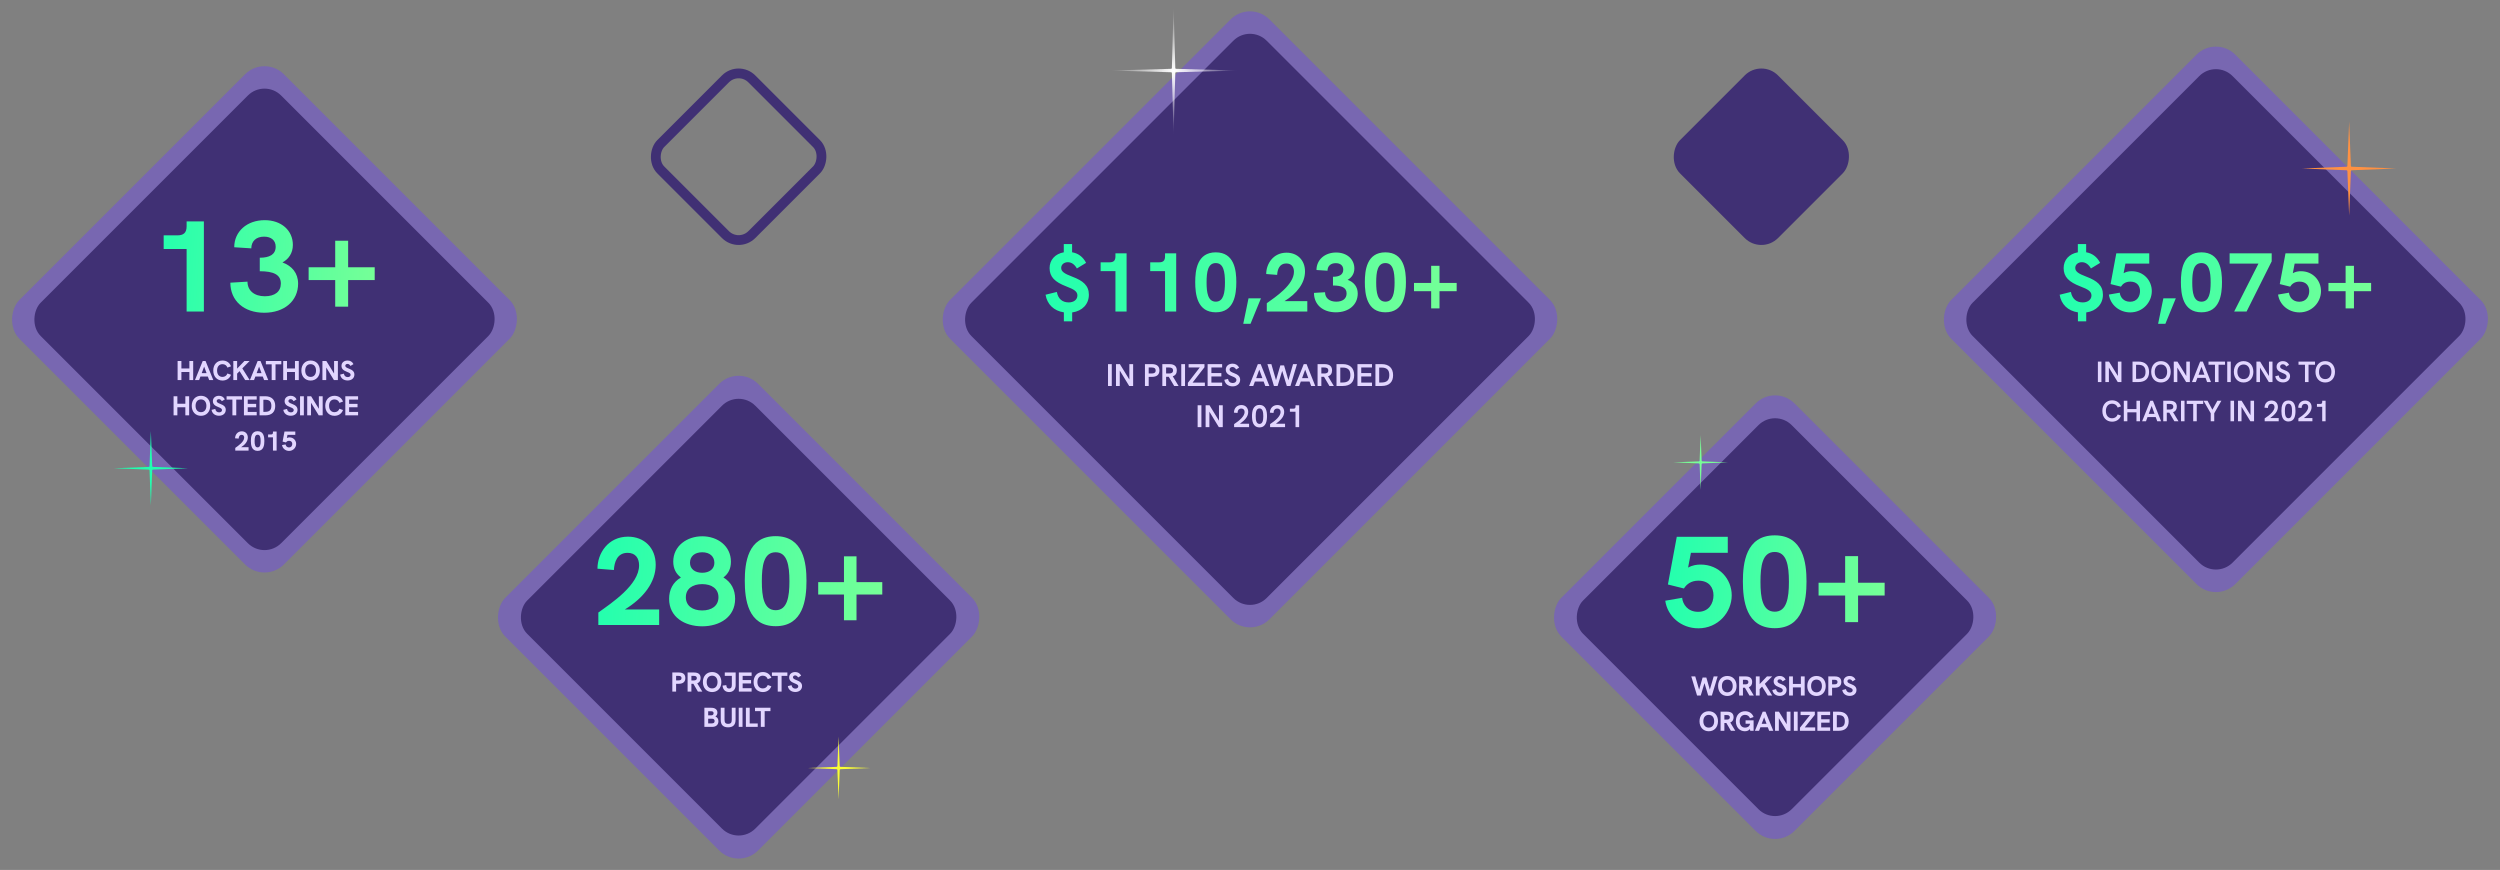 <svg width="1276" height="444" viewBox="0 0 1276 444" fill="none" xmlns="http://www.w3.org/2000/svg">
<rect x="0" y="0" width="1276" height="444" fill="#808080" stroke="none"/>
<rect opacity="0.65" x="135" y="28" width="190.919" height="190.919" rx="14" transform="rotate(45 135 28)" fill="#7359CB"/>
<rect x="135" y="40.261" width="173.579" height="173.579" rx="12" transform="rotate(45 135 40.261)" fill="#403074"/>
<path d="M95.249 115.473C95.249 118.938 93.599 120.126 90.464 120.126H83.534V127.089H95.249V159H104.06V112.998H95.249V115.473ZM134.863 159.627C145.159 159.627 152.155 153.588 152.155 144.777C152.155 139.365 148.987 135.702 144.169 133.953C147.271 132.27 149.482 129.234 149.482 125.01C149.482 117.585 143.575 112.371 135.094 112.371C126.052 112.371 119.551 118.146 119.551 126.198L128.263 126.759C128.296 123.063 130.771 120.786 134.797 120.786C138.427 120.786 140.704 122.7 140.704 125.934C140.704 129.927 137.503 131.544 132.586 131.544V138.441C139.582 138.441 143.344 140.157 143.344 144.711C143.344 148.803 140.341 151.212 135.16 151.212C129.781 151.212 126.316 148.308 126.316 143.754L117.571 144.282C117.571 153.489 124.468 159.627 134.863 159.627ZM177.687 156.525V142.962H191.25V136.428H177.687V122.865H171.087V136.428H157.524V142.962H171.087V156.525H177.687Z" fill="url(#paint0_linear_1901:655)"/>
<path d="M92.59 194V189.863H96.657V194H98.603V184.242H96.657V188.078H92.59V184.242H90.651V194H92.59ZM108.874 194L104.912 184.242H103.47L99.501 194H101.615L102.301 192.18H106.081L106.76 194H108.874ZM104.198 187.119L105.437 190.444H102.952L104.198 187.119ZM113.562 194.231C115.655 194.231 117.244 193.111 117.909 191.277L116.075 190.619C115.676 191.725 114.78 192.376 113.562 192.376C111.875 192.376 110.797 191.144 110.797 189.114C110.797 187.098 111.875 185.866 113.562 185.866C114.78 185.866 115.676 186.517 116.075 187.623L117.909 186.965C117.244 185.131 115.655 184.011 113.562 184.011C110.762 184.011 108.851 186.055 108.851 189.114C108.851 192.187 110.762 194.231 113.562 194.231ZM127.44 194L123.681 188.022L127.412 184.242H124.766L121.028 188.148V184.242H119.089V194H121.028V190.703L122.281 189.436L125.137 194H127.44ZM136.915 194L132.953 184.242H131.511L127.542 194H129.656L130.342 192.18H134.122L134.801 194H136.915ZM132.239 187.119L133.478 190.444H130.993L132.239 187.119ZM140.63 194V185.971H143.584V184.242H135.695V185.971H138.663V194H140.63ZM146.486 194V189.863H150.553V194H152.499V184.242H150.553V188.078H146.486V184.242H144.547V194H146.486ZM158.535 194.231C161.328 194.231 163.253 192.194 163.253 189.128C163.253 186.048 161.356 184.011 158.535 184.011C155.735 184.011 153.824 186.055 153.824 189.128C153.824 192.187 155.735 194.231 158.535 194.231ZM158.535 192.376C156.848 192.376 155.77 191.151 155.77 189.128C155.77 187.091 156.848 185.866 158.535 185.866C160.229 185.866 161.3 187.119 161.3 189.128C161.3 191.123 160.229 192.376 158.535 192.376ZM170.518 190.654L166.563 184.242H164.568V194H166.507V187.56L170.448 194H172.457V184.242H170.518V190.654ZM177.444 194.196C179.509 194.196 180.881 192.943 180.881 191.186C180.881 189.646 179.908 188.841 178.109 188.162C176.709 187.637 176.24 187.273 176.24 186.685C176.24 186.132 176.723 185.733 177.353 185.733C177.976 185.733 178.487 186.111 178.872 186.783L180.412 185.845C179.796 184.627 178.739 184.011 177.409 184.011C175.54 184.011 174.294 185.138 174.294 186.72C174.294 188.211 175.19 189.058 177.101 189.793C178.361 190.276 178.956 190.619 178.956 191.305C178.956 192.033 178.319 192.474 177.507 192.474C176.443 192.474 175.715 191.879 175.512 190.717L173.622 191.186C173.909 193.006 175.33 194.196 177.444 194.196ZM90.53 212V207.863H94.597V212H96.543V202.242H94.597V206.078H90.53V202.242H88.591V212H90.53ZM102.578 212.231C105.371 212.231 107.296 210.194 107.296 207.128C107.296 204.048 105.399 202.011 102.578 202.011C99.778 202.011 97.867 204.055 97.867 207.128C97.867 210.187 99.778 212.231 102.578 212.231ZM102.578 210.376C100.891 210.376 99.813 209.151 99.813 207.128C99.813 205.091 100.891 203.866 102.578 203.866C104.272 203.866 105.343 205.119 105.343 207.128C105.343 209.123 104.272 210.376 102.578 210.376ZM111.799 212.196C113.864 212.196 115.236 210.943 115.236 209.186C115.236 207.646 114.263 206.841 112.464 206.162C111.064 205.637 110.595 205.273 110.595 204.685C110.595 204.132 111.078 203.733 111.708 203.733C112.331 203.733 112.842 204.111 113.227 204.783L114.767 203.845C114.151 202.627 113.094 202.011 111.764 202.011C109.895 202.011 108.649 203.138 108.649 204.72C108.649 206.211 109.545 207.058 111.456 207.793C112.716 208.276 113.311 208.619 113.311 209.305C113.311 210.033 112.674 210.474 111.862 210.474C110.798 210.474 110.07 209.879 109.867 208.717L107.977 209.186C108.264 211.006 109.685 212.196 111.799 212.196ZM120.586 212V203.971H123.54V202.242H115.651V203.971H118.619V212H120.586ZM131.021 212V210.264H126.443V207.856H130.741V206.12H126.443V203.971H131.021V202.242H124.504V212H131.021ZM135.347 212C138.658 212 140.471 210.306 140.471 207.198C140.471 204.034 138.602 202.242 135.361 202.242H132.484V212H135.347ZM134.423 204.02H135.326C137.307 204.02 138.511 204.755 138.511 207.121C138.511 209.557 137.279 210.215 135.151 210.215H134.423V204.02ZM148.418 212.196C150.483 212.196 151.855 210.943 151.855 209.186C151.855 207.646 150.882 206.841 149.083 206.162C147.683 205.637 147.214 205.273 147.214 204.685C147.214 204.132 147.697 203.733 148.327 203.733C148.95 203.733 149.461 204.111 149.846 204.783L151.386 203.845C150.77 202.627 149.713 202.011 148.383 202.011C146.514 202.011 145.268 203.138 145.268 204.72C145.268 206.211 146.164 207.058 148.075 207.793C149.335 208.276 149.93 208.619 149.93 209.305C149.93 210.033 149.293 210.474 148.481 210.474C147.417 210.474 146.689 209.879 146.486 208.717L144.596 209.186C144.883 211.006 146.304 212.196 148.418 212.196ZM155.082 212V202.242H153.143V212H155.082ZM162.752 208.654L158.797 202.242H156.802V212H158.741V205.56L162.682 212H164.691V202.242H162.752V208.654ZM170.721 212.231C172.814 212.231 174.403 211.111 175.068 209.277L173.234 208.619C172.835 209.725 171.939 210.376 170.721 210.376C169.034 210.376 167.956 209.144 167.956 207.114C167.956 205.098 169.034 203.866 170.721 203.866C171.939 203.866 172.835 204.517 173.234 205.623L175.068 204.965C174.403 203.131 172.814 202.011 170.721 202.011C167.921 202.011 166.01 204.055 166.01 207.114C166.01 210.187 167.921 212.231 170.721 212.231ZM182.766 212V210.264H178.188V207.856H182.486V206.12H178.188V203.971H182.766V202.242H176.249V212H182.766ZM123.042 228.264C125.121 226.99 126.486 225.247 126.486 223.28C126.486 221.376 125.198 220.137 123.392 220.137C121.18 220.137 119.983 221.978 119.983 223.714L121.817 223.861C121.866 222.965 122.195 221.943 123.343 221.943C124.239 221.943 124.631 222.552 124.631 223.336C124.631 225.527 121.551 227.55 120.081 228.607V230H126.871V228.264H123.042ZM131.496 230.133C134.576 230.133 134.933 227.158 134.933 225.072C134.933 223.098 134.611 220.081 131.489 220.081C128.353 220.081 128.045 223.112 128.045 225.065C128.045 227.116 128.374 230.133 131.496 230.133ZM131.496 228.348C130.166 228.348 129.949 226.829 129.949 225.128C129.949 223.357 130.166 221.88 131.489 221.88C132.784 221.88 133.029 223.322 133.029 225.128C133.029 226.871 132.784 228.348 131.496 228.348ZM139.321 220.767C139.321 221.502 138.971 221.754 138.306 221.754H136.836V223.231H139.321V230H141.19V220.242H139.321V220.767ZM147.788 223.245C147.382 223.245 146.913 223.301 146.423 223.574L146.731 221.971H150.721V220.242H145.198L144.239 225.401L145.975 225.835C146.255 225.38 146.745 224.988 147.536 224.988C148.719 224.988 149.174 225.758 149.174 226.577C149.174 227.431 148.691 228.362 147.508 228.362C146.381 228.362 145.849 227.543 145.779 226.843L143.952 227.158C144.183 228.824 145.653 230.147 147.536 230.147C149.657 230.147 151.148 228.432 151.148 226.577C151.148 224.806 149.79 223.245 147.788 223.245Z" fill="#E2D6FF"/>
<path d="M77 220L77.684 237.931C77.692 238.14 77.86 238.308 78.069 238.316L96 239L78.069 239.684C77.86 239.692 77.692 239.86 77.684 240.069L77 258L76.316 240.069C76.308 239.86 76.14 239.692 75.931 239.684L58 239L75.931 238.316C76.14 238.308 76.308 238.14 76.316 237.931L77 220Z" fill="#20FFAF"/>
<rect opacity="0.65" x="638" width="230.517" height="230.517" rx="14" transform="rotate(45 638 0)" fill="#7359CB"/>
<rect x="638" y="12.283" width="213.145" height="213.145" rx="12" transform="rotate(45 638 12.283)" fill="#403074"/>
<path d="M555.764 150.431C555.764 145.742 552.801 143.291 547.323 141.223C543.06 139.625 541.632 138.516 541.632 136.726C541.632 135.042 543.103 133.827 545.021 133.827C546.918 133.827 548.474 134.978 549.647 137.024L554.336 134.168C552.78 131.099 550.307 129.287 547.195 128.754V124.555H542.954V128.775C538.52 129.564 535.707 132.676 535.707 136.832C535.707 141.372 538.435 143.952 544.254 146.19C548.091 147.66 549.902 148.705 549.902 150.794C549.902 153.01 547.963 154.353 545.49 154.353C542.25 154.353 540.034 152.542 539.415 149.003L533.66 150.431C534.428 155.291 537.838 158.659 542.996 159.426V164.009H547.238V159.469C552.439 158.766 555.764 155.206 555.764 150.431ZM569.32 130.886C569.32 133.124 568.254 133.891 566.229 133.891H561.753V138.388H569.32V159H575.011V129.287H569.32V130.886ZM594.637 130.886C594.637 133.124 593.571 133.891 591.546 133.891H587.07V138.388H594.637V159H600.328V129.287H594.637V130.886ZM620.551 159.405C629.929 159.405 631.016 150.346 631.016 143.994C631.016 137.983 630.036 128.797 620.529 128.797C610.98 128.797 610.042 138.026 610.042 143.973C610.042 150.218 611.044 159.405 620.551 159.405ZM620.551 153.97C616.501 153.97 615.84 149.344 615.84 144.165C615.84 138.772 616.501 134.275 620.529 134.275C624.473 134.275 625.219 138.665 625.219 144.165C625.219 149.472 624.473 153.97 620.551 153.97ZM638.263 165.267L643.592 152.264H637.24L634.554 165.267H638.263ZM655.588 153.714C661.919 149.835 666.075 144.527 666.075 138.538C666.075 132.74 662.153 128.967 656.654 128.967C649.919 128.967 646.274 134.573 646.274 139.859L651.858 140.307C652.008 137.578 653.009 134.466 656.505 134.466C659.233 134.466 660.427 136.321 660.427 138.708C660.427 145.38 651.048 151.54 646.572 154.758V159H667.248V153.714H655.588ZM681.822 159.405C688.472 159.405 692.991 155.504 692.991 149.813C692.991 146.318 690.945 143.952 687.833 142.822C689.836 141.735 691.264 139.774 691.264 137.046C691.264 132.25 687.449 128.882 681.971 128.882C676.131 128.882 671.932 132.612 671.932 137.813L677.559 138.175C677.58 135.788 679.179 134.317 681.779 134.317C684.124 134.317 685.595 135.553 685.595 137.642C685.595 140.221 683.527 141.266 680.351 141.266V145.721C684.87 145.721 687.3 146.829 687.3 149.771C687.3 152.414 685.36 153.97 682.014 153.97C678.539 153.97 676.301 152.094 676.301 149.152L670.653 149.494C670.653 155.44 675.108 159.405 681.822 159.405ZM707.122 159.405C716.501 159.405 717.588 150.346 717.588 143.994C717.588 137.983 716.608 128.797 707.101 128.797C697.552 128.797 696.614 138.026 696.614 143.973C696.614 150.218 697.616 159.405 707.122 159.405ZM707.122 153.97C703.073 153.97 702.412 149.344 702.412 144.165C702.412 138.772 703.073 134.275 707.101 134.275C711.044 134.275 711.79 138.665 711.79 144.165C711.79 149.472 711.044 153.97 707.122 153.97ZM734.725 157.401V148.641H743.486V144.421H734.725V135.66H730.462V144.421H721.702V148.641H730.462V157.401H734.725Z" fill="url(#paint1_linear_1901:655)"/>
<path d="M567.453 197V185.848H565.525V197H567.453ZM576.421 193.704L571.589 185.848H569.597V197H571.525V189.12L576.341 197H578.349V185.848H576.421V193.704ZM586.293 197V192.352H587.981C590.453 192.352 591.773 191.2 591.773 189.064C591.773 186.928 590.469 185.848 587.981 185.848H584.381V197H586.293ZM586.293 187.568H587.789C589.157 187.568 589.853 188 589.853 189.088C589.853 190.208 589.093 190.632 587.789 190.632H586.293V187.568ZM598.594 192.072C599.914 191.64 600.642 190.632 600.642 189.056C600.642 187.096 599.53 185.848 596.85 185.848H593.25V197H595.178V192.328H595.962C596.114 192.328 596.314 192.328 596.538 192.32L599.298 197H601.546L598.594 192.072ZM595.178 187.568H596.658C597.794 187.568 598.722 187.864 598.722 189.08C598.722 190.304 597.81 190.632 596.658 190.632H595.178V187.568ZM604.843 197V185.848H602.915V197H604.843ZM614.763 187.44V185.848H606.667V187.568H612.355L606.291 195.408V197H614.963V195.28H608.691L614.763 187.44ZM623.78 197V195.28H618.3V192.144H623.38V190.424H618.3V187.568H623.78V185.848H616.372V197H623.78ZM629.161 197.2C631.433 197.2 632.977 195.792 632.977 193.824C632.977 192.048 631.793 191.176 629.809 190.432C628.225 189.832 627.561 189.408 627.561 188.6C627.561 187.856 628.201 187.32 629.049 187.32C629.833 187.32 630.465 187.768 630.921 188.576L632.457 187.64C631.761 186.296 630.593 185.608 629.113 185.608C627.025 185.608 625.641 186.872 625.641 188.64C625.641 190.328 626.713 191.24 628.801 192.04C630.257 192.6 631.065 193.016 631.065 193.952C631.065 194.896 630.265 195.488 629.217 195.488C627.905 195.488 627.009 194.768 626.769 193.384L624.897 193.848C625.225 195.88 626.801 197.2 629.161 197.2ZM647.885 197L643.461 185.848H642.005L637.565 197H639.669L640.509 194.72H644.957L645.789 197H647.885ZM642.741 188.68L644.325 193H641.149L642.741 188.68ZM657.6 194.056L655.384 186.488H653.488L651.272 194.056L648.904 185.848H646.888L650.216 197H652.096L654.44 189.304L656.776 197H658.656L661.984 185.848H659.968L657.6 194.056ZM671.31 197L666.886 185.848H665.43L660.99 197H663.094L663.934 194.72H668.382L669.214 197H671.31ZM666.166 188.68L667.75 193H664.574L666.166 188.68ZM677.834 192.072C679.154 191.64 679.882 190.632 679.882 189.056C679.882 187.096 678.77 185.848 676.09 185.848H672.49V197H674.418V192.328H675.202C675.354 192.328 675.554 192.328 675.778 192.32L678.538 197H680.786L677.834 192.072ZM674.418 187.568H675.898C677.034 187.568 677.962 187.864 677.962 189.08C677.962 190.304 677.05 190.632 675.898 190.632H674.418V187.568ZM685.356 197C689.116 197 691.172 195.056 691.172 191.512C691.172 187.896 689.06 185.848 685.372 185.848H682.156V197H685.356ZM684.084 187.616H685.34C687.772 187.616 689.236 188.616 689.236 191.44C689.236 194.32 687.748 195.232 685.164 195.232H684.084V187.616ZM700.261 197V195.28H694.781V192.144H699.861V190.424H694.781V187.568H700.261V185.848H692.853V197H700.261ZM705.218 197C708.978 197 711.034 195.056 711.034 191.512C711.034 187.896 708.922 185.848 705.234 185.848H702.018V197H705.218ZM703.946 187.616H705.202C707.634 187.616 709.098 188.616 709.098 191.44C709.098 194.32 707.61 195.232 705.026 195.232H703.946V187.616ZM613.2 218V206.848H611.272V218H613.2ZM622.167 214.704L617.335 206.848H615.343V218H617.271V210.12L622.087 218H624.095V206.848H622.167V214.704ZM632.863 216.28C635.423 214.432 637.087 212.632 637.087 210.248C637.087 208.152 635.687 206.728 633.607 206.728C631.383 206.728 629.807 208.344 629.807 210.624L631.623 210.768C631.695 209.304 632.375 208.52 633.559 208.52C634.623 208.52 635.247 209.184 635.247 210.312C635.247 212.344 632.791 214.584 629.887 216.464V218H637.527V216.28H632.863ZM642.861 218.144C646.173 218.144 646.677 214.904 646.677 212.376C646.677 209.96 646.205 206.68 642.837 206.68C639.429 206.68 639.021 210.032 639.021 212.368C639.021 214.792 639.461 218.144 642.861 218.144ZM642.861 216.368C641.237 216.368 640.909 214.512 640.909 212.432C640.909 210.28 641.229 208.456 642.837 208.456C644.397 208.456 644.789 210.184 644.789 212.44C644.789 214.616 644.405 216.368 642.861 216.368ZM651.226 216.28C653.786 214.432 655.45 212.632 655.45 210.248C655.45 208.152 654.05 206.728 651.97 206.728C649.746 206.728 648.17 208.344 648.17 210.624L649.986 210.768C650.058 209.304 650.738 208.52 651.922 208.52C652.986 208.52 653.61 209.184 653.61 210.312C653.61 212.344 651.154 214.584 648.25 216.464V218H655.89V216.28H651.226ZM661.231 207.544C661.231 208.328 660.855 208.592 660.135 208.592H658.367V210.136H661.231V218H663.087V206.848H661.231V207.544Z" fill="#E2D6FF"/>
<path d="M599 3L599.876 34.735C599.882 34.947 600.053 35.118 600.265 35.124L632 36L600.265 36.876C600.053 36.882 599.882 37.053 599.876 37.265L599 69L598.124 37.265C598.118 37.053 597.947 36.882 597.735 36.876L566 36L597.735 35.124C597.947 35.118 598.118 34.947 598.124 34.735L599 3Z" fill="url(#paint2_radial_1901:655)"/>
<rect opacity="0.65" x="1131" y="18" width="205.061" height="205.061" rx="14" transform="rotate(45 1131 18)" fill="#7359CB"/>
<rect x="1131" y="30.334" width="187.618" height="187.618" rx="12" transform="rotate(45 1131 30.334)" fill="#403074"/>
<path d="M1073.34 150.431C1073.34 145.742 1070.38 143.291 1064.9 141.223C1060.64 139.625 1059.21 138.516 1059.21 136.726C1059.21 135.042 1060.68 133.827 1062.6 133.827C1064.49 133.827 1066.05 134.978 1067.22 137.024L1071.91 134.168C1070.36 131.099 1067.88 129.287 1064.77 128.754V124.555H1060.53V128.775C1056.1 129.564 1053.28 132.676 1053.28 136.832C1053.28 141.372 1056.01 143.952 1061.83 146.19C1065.67 147.66 1067.48 148.705 1067.48 150.794C1067.48 153.01 1065.54 154.353 1063.07 154.353C1059.83 154.353 1057.61 152.542 1056.99 149.003L1051.24 150.431C1052 155.291 1055.41 158.659 1060.57 159.426V164.009H1064.81V159.469C1070.01 158.766 1073.34 155.206 1073.34 150.431ZM1088.05 138.431C1086.81 138.431 1085.38 138.602 1083.89 139.433L1084.83 134.552H1096.98V129.287H1080.16L1077.24 144.996L1082.53 146.318C1083.38 144.932 1084.87 143.738 1087.28 143.738C1090.88 143.738 1092.27 146.083 1092.27 148.577C1092.27 151.177 1090.8 154.012 1087.19 154.012C1083.76 154.012 1082.14 151.518 1081.93 149.387L1076.37 150.346C1077.07 155.419 1081.55 159.448 1087.28 159.448C1093.74 159.448 1098.28 154.225 1098.28 148.577C1098.28 143.184 1094.14 138.431 1088.05 138.431ZM1105.21 165.267L1110.53 152.264H1104.18L1101.5 165.267H1105.21ZM1123.64 159.405C1133.02 159.405 1134.1 150.346 1134.1 143.994C1134.1 137.983 1133.12 128.797 1123.62 128.797C1114.07 128.797 1113.13 138.026 1113.13 143.973C1113.13 150.218 1114.13 159.405 1123.64 159.405ZM1123.64 153.97C1119.59 153.97 1118.93 149.344 1118.93 144.165C1118.93 138.772 1119.59 134.275 1123.62 134.275C1127.56 134.275 1128.31 138.665 1128.31 144.165C1128.31 149.472 1127.56 153.97 1123.64 153.97ZM1138 134.552H1152.71L1140.33 159H1146.66L1159.47 133.401V129.287H1138V134.552ZM1174.41 138.431C1173.17 138.431 1171.75 138.602 1170.25 139.433L1171.19 134.552H1183.34V129.287H1166.52L1163.6 144.996L1168.89 146.318C1169.74 144.932 1171.23 143.738 1173.64 143.738C1177.25 143.738 1178.63 146.083 1178.63 148.577C1178.63 151.177 1177.16 154.012 1173.56 154.012C1170.13 154.012 1168.51 151.518 1168.29 149.387L1162.73 150.346C1163.43 155.419 1167.91 159.448 1173.64 159.448C1180.1 159.448 1184.64 154.225 1184.64 148.577C1184.64 143.184 1180.51 138.431 1174.41 138.431ZM1201.46 157.401V148.641H1210.22V144.421H1201.46V135.66H1197.2V144.421H1188.44V148.641H1197.2V157.401H1201.46Z" fill="url(#paint3_linear_1901:655)"/>
<path d="M1072.57 195V184.545H1070.76V195H1072.57ZM1080.97 191.91L1076.44 184.545H1074.57V195H1076.38V187.612L1080.9 195H1082.78V184.545H1080.97V191.91ZM1091.44 195C1094.96 195 1096.89 193.177 1096.89 189.855C1096.89 186.465 1094.91 184.545 1091.45 184.545H1088.44V195H1091.44ZM1090.25 186.202H1091.42C1093.7 186.202 1095.08 187.14 1095.08 189.787C1095.08 192.487 1093.68 193.342 1091.26 193.342H1090.25V186.202ZM1102.94 195.225C1105.91 195.225 1107.93 193.057 1107.93 189.78C1107.93 186.487 1105.92 184.32 1102.94 184.32C1099.98 184.32 1097.97 186.495 1097.97 189.78C1097.97 193.042 1099.98 195.225 1102.94 195.225ZM1102.94 193.492C1101.01 193.492 1099.77 192.082 1099.77 189.78C1099.77 187.455 1101.01 186.045 1102.94 186.045C1104.89 186.045 1106.11 187.477 1106.11 189.78C1106.11 192.06 1104.89 193.492 1102.94 193.492ZM1115.89 191.91L1111.36 184.545H1109.49V195H1111.3V187.612L1115.81 195H1117.7V184.545H1115.89V191.91ZM1128.47 195L1124.32 184.545H1122.95L1118.79 195H1120.76L1121.55 192.862H1125.72L1126.5 195H1128.47ZM1123.64 187.2L1125.13 191.25H1122.15L1123.64 187.2ZM1132.35 195V186.157H1135.64V184.545H1127.22V186.157H1130.52V195H1132.35ZM1138.58 195V184.545H1136.78V195H1138.58ZM1145.12 195.225C1148.09 195.225 1150.11 193.057 1150.11 189.78C1150.11 186.487 1148.11 184.32 1145.12 184.32C1142.17 184.32 1140.16 186.495 1140.16 189.78C1140.16 193.042 1142.17 195.225 1145.12 195.225ZM1145.12 193.492C1143.2 193.492 1141.96 192.082 1141.96 189.78C1141.96 187.455 1143.2 186.045 1145.12 186.045C1147.07 186.045 1148.3 187.477 1148.3 189.78C1148.3 192.06 1147.07 193.492 1145.12 193.492ZM1158.08 191.91L1153.55 184.545H1151.68V195H1153.49V187.612L1158 195H1159.88V184.545H1158.08V191.91ZM1165.27 195.188C1167.4 195.188 1168.85 193.867 1168.85 192.022C1168.85 190.357 1167.74 189.54 1165.88 188.842C1164.4 188.28 1163.77 187.882 1163.77 187.125C1163.77 186.427 1164.37 185.925 1165.17 185.925C1165.9 185.925 1166.5 186.345 1166.92 187.102L1168.36 186.225C1167.71 184.965 1166.62 184.32 1165.23 184.32C1163.27 184.32 1161.97 185.505 1161.97 187.162C1161.97 188.745 1162.98 189.6 1164.94 190.35C1166.3 190.875 1167.06 191.265 1167.06 192.142C1167.06 193.027 1166.31 193.582 1165.33 193.582C1164.1 193.582 1163.26 192.907 1163.03 191.61L1161.28 192.045C1161.58 193.95 1163.06 195.188 1165.27 195.188ZM1178.28 195V186.157H1181.58V184.545H1173.16V186.157H1176.46V195H1178.28ZM1186.78 195.225C1189.75 195.225 1191.77 193.057 1191.77 189.78C1191.77 186.487 1189.77 184.32 1186.78 184.32C1183.83 184.32 1181.82 186.495 1181.82 189.78C1181.82 193.042 1183.83 195.225 1186.78 195.225ZM1186.78 193.492C1184.85 193.492 1183.62 192.082 1183.62 189.78C1183.62 187.455 1184.85 186.045 1186.78 186.045C1188.73 186.045 1189.95 187.477 1189.95 189.78C1189.95 192.06 1188.73 193.492 1186.78 193.492ZM1078.01 215.225C1080.2 215.225 1081.87 214.047 1082.57 212.135L1080.87 211.52C1080.41 212.765 1079.39 213.492 1078.01 213.492C1076.08 213.492 1074.84 212.082 1074.84 209.765C1074.84 207.463 1076.08 206.045 1078.01 206.045C1079.39 206.045 1080.41 206.772 1080.87 208.017L1082.57 207.41C1081.87 205.49 1080.2 204.32 1078.01 204.32C1075.05 204.32 1073.04 206.495 1073.04 209.765C1073.04 213.042 1075.05 215.225 1078.01 215.225ZM1085.8 215V210.455H1090.45V215H1092.25V204.545H1090.45V208.797H1085.8V204.545H1083.99V215H1085.8ZM1103.02 215L1098.87 204.545H1097.51L1093.34 215H1095.32L1096.1 212.862H1100.27L1101.05 215H1103.02ZM1098.2 207.2L1099.68 211.25H1096.7L1098.2 207.2ZM1109.13 210.38C1110.37 209.975 1111.05 209.03 1111.05 207.552C1111.05 205.715 1110.01 204.545 1107.49 204.545H1104.12V215H1105.93V210.62H1106.66C1106.8 210.62 1106.99 210.62 1107.2 210.612L1109.79 215H1111.9L1109.13 210.38ZM1105.93 206.157H1107.31C1108.38 206.157 1109.25 206.435 1109.25 207.575C1109.25 208.722 1108.39 209.03 1107.31 209.03H1105.93V206.157ZM1114.98 215V204.545H1113.18V215H1114.98ZM1121.23 215V206.157H1124.52V204.545H1116.11V206.157H1119.41V215H1121.23ZM1130.15 215V210.927L1133.79 204.545H1131.74L1129.21 209.127L1126.73 204.545H1124.67L1128.35 210.927V215H1130.15ZM1140.26 215V204.545H1138.45V215H1140.26ZM1148.66 211.91L1144.13 204.545H1142.27V215H1144.07V207.612L1148.59 215H1150.47V204.545H1148.66V211.91ZM1158.68 213.387C1161.08 211.655 1162.64 209.967 1162.64 207.732C1162.64 205.767 1161.33 204.432 1159.38 204.432C1157.29 204.432 1155.81 205.947 1155.81 208.085L1157.52 208.22C1157.58 206.847 1158.22 206.112 1159.33 206.112C1160.33 206.112 1160.91 206.735 1160.91 207.792C1160.91 209.697 1158.61 211.797 1155.89 213.56V215H1163.05V213.387H1158.68ZM1168.04 215.135C1171.15 215.135 1171.62 212.097 1171.62 209.727C1171.62 207.463 1171.18 204.387 1168.02 204.387C1164.83 204.387 1164.44 207.53 1164.44 209.72C1164.44 211.992 1164.86 215.135 1168.04 215.135ZM1168.04 213.47C1166.52 213.47 1166.21 211.73 1166.21 209.78C1166.21 207.762 1166.51 206.052 1168.02 206.052C1169.48 206.052 1169.85 207.672 1169.85 209.787C1169.85 211.827 1169.49 213.47 1168.04 213.47ZM1175.88 213.387C1178.28 211.655 1179.84 209.967 1179.84 207.732C1179.84 205.767 1178.53 204.432 1176.58 204.432C1174.49 204.432 1173.01 205.947 1173.01 208.085L1174.72 208.22C1174.78 206.847 1175.42 206.112 1176.53 206.112C1177.53 206.112 1178.11 206.735 1178.11 207.792C1178.11 209.697 1175.81 211.797 1173.09 213.56V215H1180.25V213.387H1175.88ZM1185.25 205.197C1185.25 205.932 1184.9 206.18 1184.23 206.18H1182.57V207.627H1185.25V215H1186.99V204.545H1185.25V205.197Z" fill="#E2D6FF"/>
<path d="M1199 62L1199.9 84.714C1199.91 84.923 1200.08 85.09 1200.29 85.098L1223 86L1200.29 86.902C1200.08 86.91 1199.91 87.077 1199.9 87.286L1199 110L1198.1 87.286C1198.09 87.077 1197.92 86.91 1197.71 86.902L1175 86L1197.71 85.098C1197.92 85.09 1198.09 84.923 1198.1 84.714L1199 62Z" fill="#FF9142"/>
<rect opacity="0.65" x="906" y="196" width="168.291" height="168.291" rx="14" transform="rotate(45 906 196)" fill="#7359CB"/>
<rect x="906" y="208.506" width="150.605" height="150.605" rx="12" transform="rotate(45 906 208.506)" fill="#403074"/>
<path d="M868.031 288.155C866.117 288.155 863.906 288.419 861.596 289.706L863.048 282.149H881.858V273.998H855.821L851.3 298.319L859.484 300.365C860.804 298.22 863.114 296.372 866.843 296.372C872.42 296.372 874.565 300.002 874.565 303.863C874.565 307.889 872.288 312.278 866.711 312.278C861.398 312.278 858.89 308.417 858.56 305.117L849.947 306.602C851.036 314.456 857.966 320.693 866.843 320.693C876.842 320.693 883.871 312.608 883.871 303.863C883.871 295.514 877.469 288.155 868.031 288.155ZM905.838 320.627C920.358 320.627 922.041 306.602 922.041 296.768C922.041 287.462 920.523 273.239 905.805 273.239C891.021 273.239 889.569 287.528 889.569 296.735C889.569 306.404 891.12 320.627 905.838 320.627ZM905.838 312.212C899.568 312.212 898.545 305.051 898.545 297.032C898.545 288.683 899.568 281.72 905.805 281.72C911.91 281.72 913.065 288.518 913.065 297.032C913.065 305.249 911.91 312.212 905.838 312.212ZM948.364 317.525V303.962H961.927V297.428H948.364V283.865H941.764V297.428H928.201V303.962H941.764V317.525H948.364Z" fill="url(#paint4_linear_1901:655)"/>
<path d="M872.693 352.018L870.915 345.816H869.004L867.233 352.018L865.259 345.242H863.229L866.176 355H868.052L869.963 348.658L871.867 355H873.743L876.69 345.242H874.667L872.693 352.018ZM881.623 355.231C884.416 355.231 886.341 353.194 886.341 350.128C886.341 347.048 884.444 345.011 881.623 345.011C878.823 345.011 876.912 347.055 876.912 350.128C876.912 353.187 878.823 355.231 881.623 355.231ZM881.623 353.376C879.936 353.376 878.858 352.151 878.858 350.128C878.858 348.091 879.936 346.866 881.623 346.866C883.317 346.866 884.388 348.119 884.388 350.128C884.388 352.123 883.317 353.376 881.623 353.376ZM892.591 350.765C893.69 350.352 894.299 349.456 894.299 348.084C894.299 346.362 893.354 345.242 890.946 345.242H887.656V355H889.595V351.024H890.043H890.61L892.92 355H895.167L892.591 350.765ZM889.595 346.971H890.75C891.59 346.971 892.36 347.132 892.36 348.112C892.36 349.099 891.604 349.295 890.75 349.295H889.595V346.971ZM904.534 355L900.775 349.022L904.506 345.242H901.86L898.122 349.148V345.242H896.183V355H898.122V351.703L899.375 350.436L902.231 355H904.534ZM908.43 355.196C910.495 355.196 911.867 353.943 911.867 352.186C911.867 350.646 910.894 349.841 909.095 349.162C907.695 348.637 907.226 348.273 907.226 347.685C907.226 347.132 907.709 346.733 908.339 346.733C908.962 346.733 909.473 347.111 909.858 347.783L911.398 346.845C910.782 345.627 909.725 345.011 908.395 345.011C906.526 345.011 905.28 346.138 905.28 347.72C905.28 349.211 906.176 350.058 908.087 350.793C909.347 351.276 909.942 351.619 909.942 352.305C909.942 353.033 909.305 353.474 908.493 353.474C907.429 353.474 906.701 352.879 906.498 351.717L904.608 352.186C904.895 354.006 906.316 355.196 908.43 355.196ZM915.094 355V350.863H919.161V355H921.107V345.242H919.161V349.078H915.094V345.242H913.155V355H915.094ZM927.142 355.231C929.935 355.231 931.86 353.194 931.86 350.128C931.86 347.048 929.963 345.011 927.142 345.011C924.342 345.011 922.431 347.055 922.431 350.128C922.431 353.187 924.342 355.231 927.142 355.231ZM927.142 353.376C925.455 353.376 924.377 352.151 924.377 350.128C924.377 348.091 925.455 346.866 927.142 346.866C928.836 346.866 929.907 348.119 929.907 350.128C929.907 352.123 928.836 353.376 927.142 353.376ZM935.094 355V351.01H936.452C938.643 351.01 939.805 349.995 939.805 348.084C939.805 346.187 938.671 345.242 936.452 345.242H933.162V355H935.094ZM935.094 346.971H936.256C937.334 346.971 937.866 347.258 937.866 348.105C937.866 348.987 937.278 349.274 936.256 349.274H935.094V346.971ZM944.11 355.196C946.175 355.196 947.547 353.943 947.547 352.186C947.547 350.646 946.574 349.841 944.775 349.162C943.375 348.637 942.906 348.273 942.906 347.685C942.906 347.132 943.389 346.733 944.019 346.733C944.642 346.733 945.153 347.111 945.538 347.783L947.078 346.845C946.462 345.627 945.405 345.011 944.075 345.011C942.206 345.011 940.96 346.138 940.96 347.72C940.96 349.211 941.856 350.058 943.767 350.793C945.027 351.276 945.622 351.619 945.622 352.305C945.622 353.033 944.985 353.474 944.173 353.474C943.109 353.474 942.381 352.879 942.178 351.717L940.288 352.186C940.575 354.006 941.996 355.196 944.11 355.196ZM872.15 373.231C874.943 373.231 876.868 371.194 876.868 368.128C876.868 365.048 874.971 363.011 872.15 363.011C869.35 363.011 867.439 365.055 867.439 368.128C867.439 371.187 869.35 373.231 872.15 373.231ZM872.15 371.376C870.463 371.376 869.385 370.151 869.385 368.128C869.385 366.091 870.463 364.866 872.15 364.866C873.844 364.866 874.915 366.119 874.915 368.128C874.915 370.123 873.844 371.376 872.15 371.376ZM883.119 368.765C884.218 368.352 884.827 367.456 884.827 366.084C884.827 364.362 883.882 363.242 881.474 363.242H878.184V373H880.123V369.024H880.571H881.138L883.448 373H885.695L883.119 368.765ZM880.123 364.971H881.278C882.118 364.971 882.888 365.132 882.888 366.112C882.888 367.099 882.132 367.295 881.278 367.295H880.123V364.971ZM893.242 369.395C892.934 370.97 891.702 371.376 890.694 371.376C889.007 371.376 887.929 370.144 887.929 368.114C887.929 366.098 889.007 364.866 890.694 364.866C891.912 364.866 892.808 365.517 893.207 366.623L895.041 365.965C894.376 364.131 892.787 363.011 890.694 363.011C887.894 363.011 885.983 365.055 885.983 368.114C885.983 371.187 887.894 373.231 890.568 373.231C891.688 373.231 892.598 372.839 893.172 372.097L893.333 373H895.041V367.659H890.939V369.395H893.242ZM905.083 373L901.121 363.242H899.679L895.71 373H897.824L898.51 371.18H902.29L902.969 373H905.083ZM900.407 366.119L901.646 369.444H899.161L900.407 366.119ZM911.929 369.654L907.974 363.242H905.979V373H907.918V366.56L911.859 373H913.868V363.242H911.929V369.654ZM917.525 373V363.242H915.586V373H917.525ZM926.288 364.838V363.242H919.015V364.971H923.838L918.693 371.418V373H926.477V371.264H921.143L926.288 364.838ZM934.112 373V371.264H929.534V368.856H933.832V367.12H929.534V364.971H934.112V363.242H927.595V373H934.112ZM938.438 373C941.749 373 943.562 371.306 943.562 368.198C943.562 365.034 941.693 363.242 938.452 363.242H935.575V373H938.438ZM937.514 365.02H938.417C940.398 365.02 941.602 365.755 941.602 368.121C941.602 370.557 940.37 371.215 938.242 371.215H937.514V365.02Z" fill="#E2D6FF"/>
<path d="M868 222L868.52 235.096C868.528 235.305 868.695 235.472 868.904 235.48L882 236L868.904 236.52C868.695 236.528 868.528 236.695 868.52 236.904L868 250L867.48 236.904C867.472 236.695 867.305 236.528 867.096 236.52L854 236L867.096 235.48C867.305 235.472 867.472 235.305 867.48 235.096L868 222Z" fill="#78FF96"/>
<rect opacity="0.65" x="377" y="186" width="182.434" height="182.434" rx="14" transform="rotate(45 377 186)" fill="#7359CB"/>
<rect x="377" y="198.579" width="164.645" height="164.645" rx="12" transform="rotate(45 377 198.579)" fill="#403074"/>
<path d="M318.928 311.064C328.432 305.24 334.672 297.272 334.672 288.28C334.672 279.576 328.784 273.912 320.528 273.912C310.416 273.912 304.944 282.328 304.944 290.264L313.328 290.936C313.552 286.84 315.056 282.168 320.304 282.168C324.4 282.168 326.192 284.952 326.192 288.536C326.192 298.552 312.112 307.8 305.392 312.632V319H336.432V311.064H318.928ZM358.378 319.672C367.21 319.672 375.21 315.032 375.21 305.656C375.21 301.08 373.322 297.176 369.226 294.744C371.658 292.92 373.066 290.36 373.066 286.712C373.066 278.648 366.25 273.72 358.41 273.72C350.698 273.72 343.626 278.552 343.626 286.648C343.626 290.328 345.13 292.92 347.53 294.744C343.434 297.176 341.514 301.048 341.514 305.656C341.514 315.032 349.546 319.672 358.378 319.672ZM358.41 292.344C354.698 292.344 352.17 290.392 352.17 287.224C352.17 283.928 354.634 281.88 358.41 281.88C362.282 281.88 364.618 284.024 364.618 287.288C364.618 290.392 362.09 292.344 358.41 292.344ZM358.378 311.576C353.61 311.576 350.058 309.272 350.058 304.824C350.058 300.472 353.514 298.136 358.378 298.136C363.242 298.136 366.698 300.472 366.698 304.824C366.698 309.272 363.178 311.576 358.378 311.576ZM395.915 319.608C409.995 319.608 411.627 306.008 411.627 296.472C411.627 287.448 410.155 273.656 395.883 273.656C381.547 273.656 380.139 287.512 380.139 296.44C380.139 305.816 381.643 319.608 395.915 319.608ZM395.915 311.448C389.835 311.448 388.843 304.504 388.843 296.728C388.843 288.632 389.835 281.88 395.883 281.88C401.803 281.88 402.923 288.472 402.923 296.728C402.923 304.696 401.803 311.448 395.915 311.448ZM437.163 316.6V303.448H450.316V297.112H437.163V283.96H430.764V297.112H417.611V303.448H430.764V316.6H437.163Z" fill="url(#paint5_linear_1901:655)"/>
<path d="M345.082 353V349.01H346.44C348.631 349.01 349.793 347.995 349.793 346.084C349.793 344.187 348.659 343.242 346.44 343.242H343.15V353H345.082ZM345.082 344.971H346.244C347.322 344.971 347.854 345.258 347.854 346.105C347.854 346.987 347.266 347.274 346.244 347.274H345.082V344.971ZM355.888 348.765C356.987 348.352 357.596 347.456 357.596 346.084C357.596 344.362 356.651 343.242 354.243 343.242H350.953V353H352.892V349.024H353.34H353.907L356.217 353H358.464L355.888 348.765ZM352.892 344.971H354.047C354.887 344.971 355.657 345.132 355.657 346.112C355.657 347.099 354.901 347.295 354.047 347.295H352.892V344.971ZM363.464 353.231C366.257 353.231 368.182 351.194 368.182 348.128C368.182 345.048 366.285 343.011 363.464 343.011C360.664 343.011 358.753 345.055 358.753 348.128C358.753 351.187 360.664 353.231 363.464 353.231ZM363.464 351.376C361.777 351.376 360.699 350.151 360.699 348.128C360.699 346.091 361.777 344.866 363.464 344.866C365.158 344.866 366.229 346.119 366.229 348.128C366.229 350.123 365.158 351.376 363.464 351.376ZM372.138 353.231C374.182 353.231 375.484 351.859 375.484 349.633V343.242H369.926V344.971H373.531V349.521C373.531 350.711 373.195 351.432 372.138 351.432C371.228 351.432 370.773 350.935 370.703 349.703L368.785 349.913C368.925 351.999 370.213 353.231 372.138 353.231ZM383.625 353V351.264H379.047V348.856H383.345V347.12H379.047V344.971H383.625V343.242H377.108V353H383.625ZM389.346 353.231C391.439 353.231 393.028 352.111 393.693 350.277L391.859 349.619C391.46 350.725 390.564 351.376 389.346 351.376C387.659 351.376 386.581 350.144 386.581 348.114C386.581 346.098 387.659 344.866 389.346 344.866C390.564 344.866 391.46 345.517 391.859 346.623L393.693 345.965C393.028 344.131 391.439 343.011 389.346 343.011C386.546 343.011 384.635 345.055 384.635 348.114C384.635 351.187 386.546 353.231 389.346 353.231ZM398.922 353V344.971H401.876V343.242H393.987V344.971H396.955V353H398.922ZM405.931 353.196C407.996 353.196 409.368 351.943 409.368 350.186C409.368 348.646 408.395 347.841 406.596 347.162C405.196 346.637 404.727 346.273 404.727 345.685C404.727 345.132 405.21 344.733 405.84 344.733C406.463 344.733 406.974 345.111 407.359 345.783L408.899 344.845C408.283 343.627 407.226 343.011 405.896 343.011C404.027 343.011 402.781 344.138 402.781 345.72C402.781 347.211 403.677 348.058 405.588 348.793C406.848 349.276 407.443 349.619 407.443 350.305C407.443 351.033 406.806 351.474 405.994 351.474C404.93 351.474 404.202 350.879 403.999 349.717L402.109 350.186C402.396 352.006 403.817 353.196 405.931 353.196ZM363.49 371C365.478 371 366.682 369.908 366.682 368.116C366.682 366.947 366.185 366.128 365.135 365.715C365.786 365.309 366.164 364.595 366.164 363.706C366.164 362.173 364.981 361.242 363.014 361.242H359.514V371H363.49ZM361.453 363.02H363.014C363.784 363.02 364.218 363.384 364.218 364.014C364.218 364.7 363.784 365.099 363.07 365.099H361.453V363.02ZM361.453 366.835H363.399C364.26 366.835 364.743 367.262 364.743 368.032C364.743 368.823 364.281 369.215 363.329 369.215H361.453V366.835ZM371.641 371.231C374.133 371.231 375.435 369.964 375.435 367.402V361.242H373.496V367.269C373.496 368.704 373.118 369.446 371.641 369.446C370.157 369.446 369.8 368.718 369.8 367.248V361.242H367.861V367.472C367.861 369.992 369.142 371.231 371.641 371.231ZM378.986 371V361.242H377.047V371H378.986ZM386.747 371V369.264H382.645V361.242H380.706V371H386.747ZM390.288 371V362.971H393.242V361.242H385.353V362.971H388.321V371H390.288Z" fill="#E2D6FF"/>
<path d="M428 376L428.596 391.02C428.605 391.228 428.772 391.395 428.98 391.404L444 392L428.98 392.596C428.772 392.605 428.605 392.772 428.596 392.98L428 408L427.404 392.98C427.395 392.772 427.228 392.605 427.02 392.596L412 392L427.02 391.404C427.228 391.395 427.395 391.228 427.404 391.02L428 376Z" fill="#FAFE36"/>
<rect x="377" y="33.535" width="65.711" height="65.711" rx="9.5" transform="rotate(45 377 33.535)" stroke="#403074" stroke-width="5"/>
<rect x="899" y="30" width="70.711" height="70.711" rx="12" transform="rotate(45 899 30)" fill="#403074"/>
<defs>
<linearGradient id="paint0_linear_1901:655" x1="77" y1="93" x2="197.786" y2="100.349" gradientUnits="userSpaceOnUse">
<stop stop-color="#20FFAF"/>
<stop offset="1" stop-color="#78FF96"/>
</linearGradient>
<linearGradient id="paint1_linear_1901:655" x1="532" y1="116" x2="748.242" y2="153.102" gradientUnits="userSpaceOnUse">
<stop stop-color="#20FFAF"/>
<stop offset="1" stop-color="#78FF96"/>
</linearGradient>
<radialGradient id="paint2_radial_1901:655" cx="0" cy="0" r="1" gradientUnits="userSpaceOnUse" gradientTransform="translate(599 36) rotate(90) scale(33)">
<stop stop-color="white"/>
<stop offset="1" stop-color="white" stop-opacity="0"/>
</radialGradient>
<linearGradient id="paint3_linear_1901:655" x1="1050" y1="116" x2="1216.47" y2="137.724" gradientUnits="userSpaceOnUse">
<stop stop-color="#20FFAF"/>
<stop offset="1" stop-color="#78FF96"/>
</linearGradient>
<linearGradient id="paint4_linear_1901:655" x1="848" y1="254" x2="968.786" y2="261.349" gradientUnits="userSpaceOnUse">
<stop stop-color="#20FFAF"/>
<stop offset="1" stop-color="#78FF96"/>
</linearGradient>
<linearGradient id="paint5_linear_1901:655" x1="302" y1="255" x2="457.731" y2="267.696" gradientUnits="userSpaceOnUse">
<stop stop-color="#20FFAF"/>
<stop offset="1" stop-color="#78FF96"/>
</linearGradient>
</defs>
</svg>

